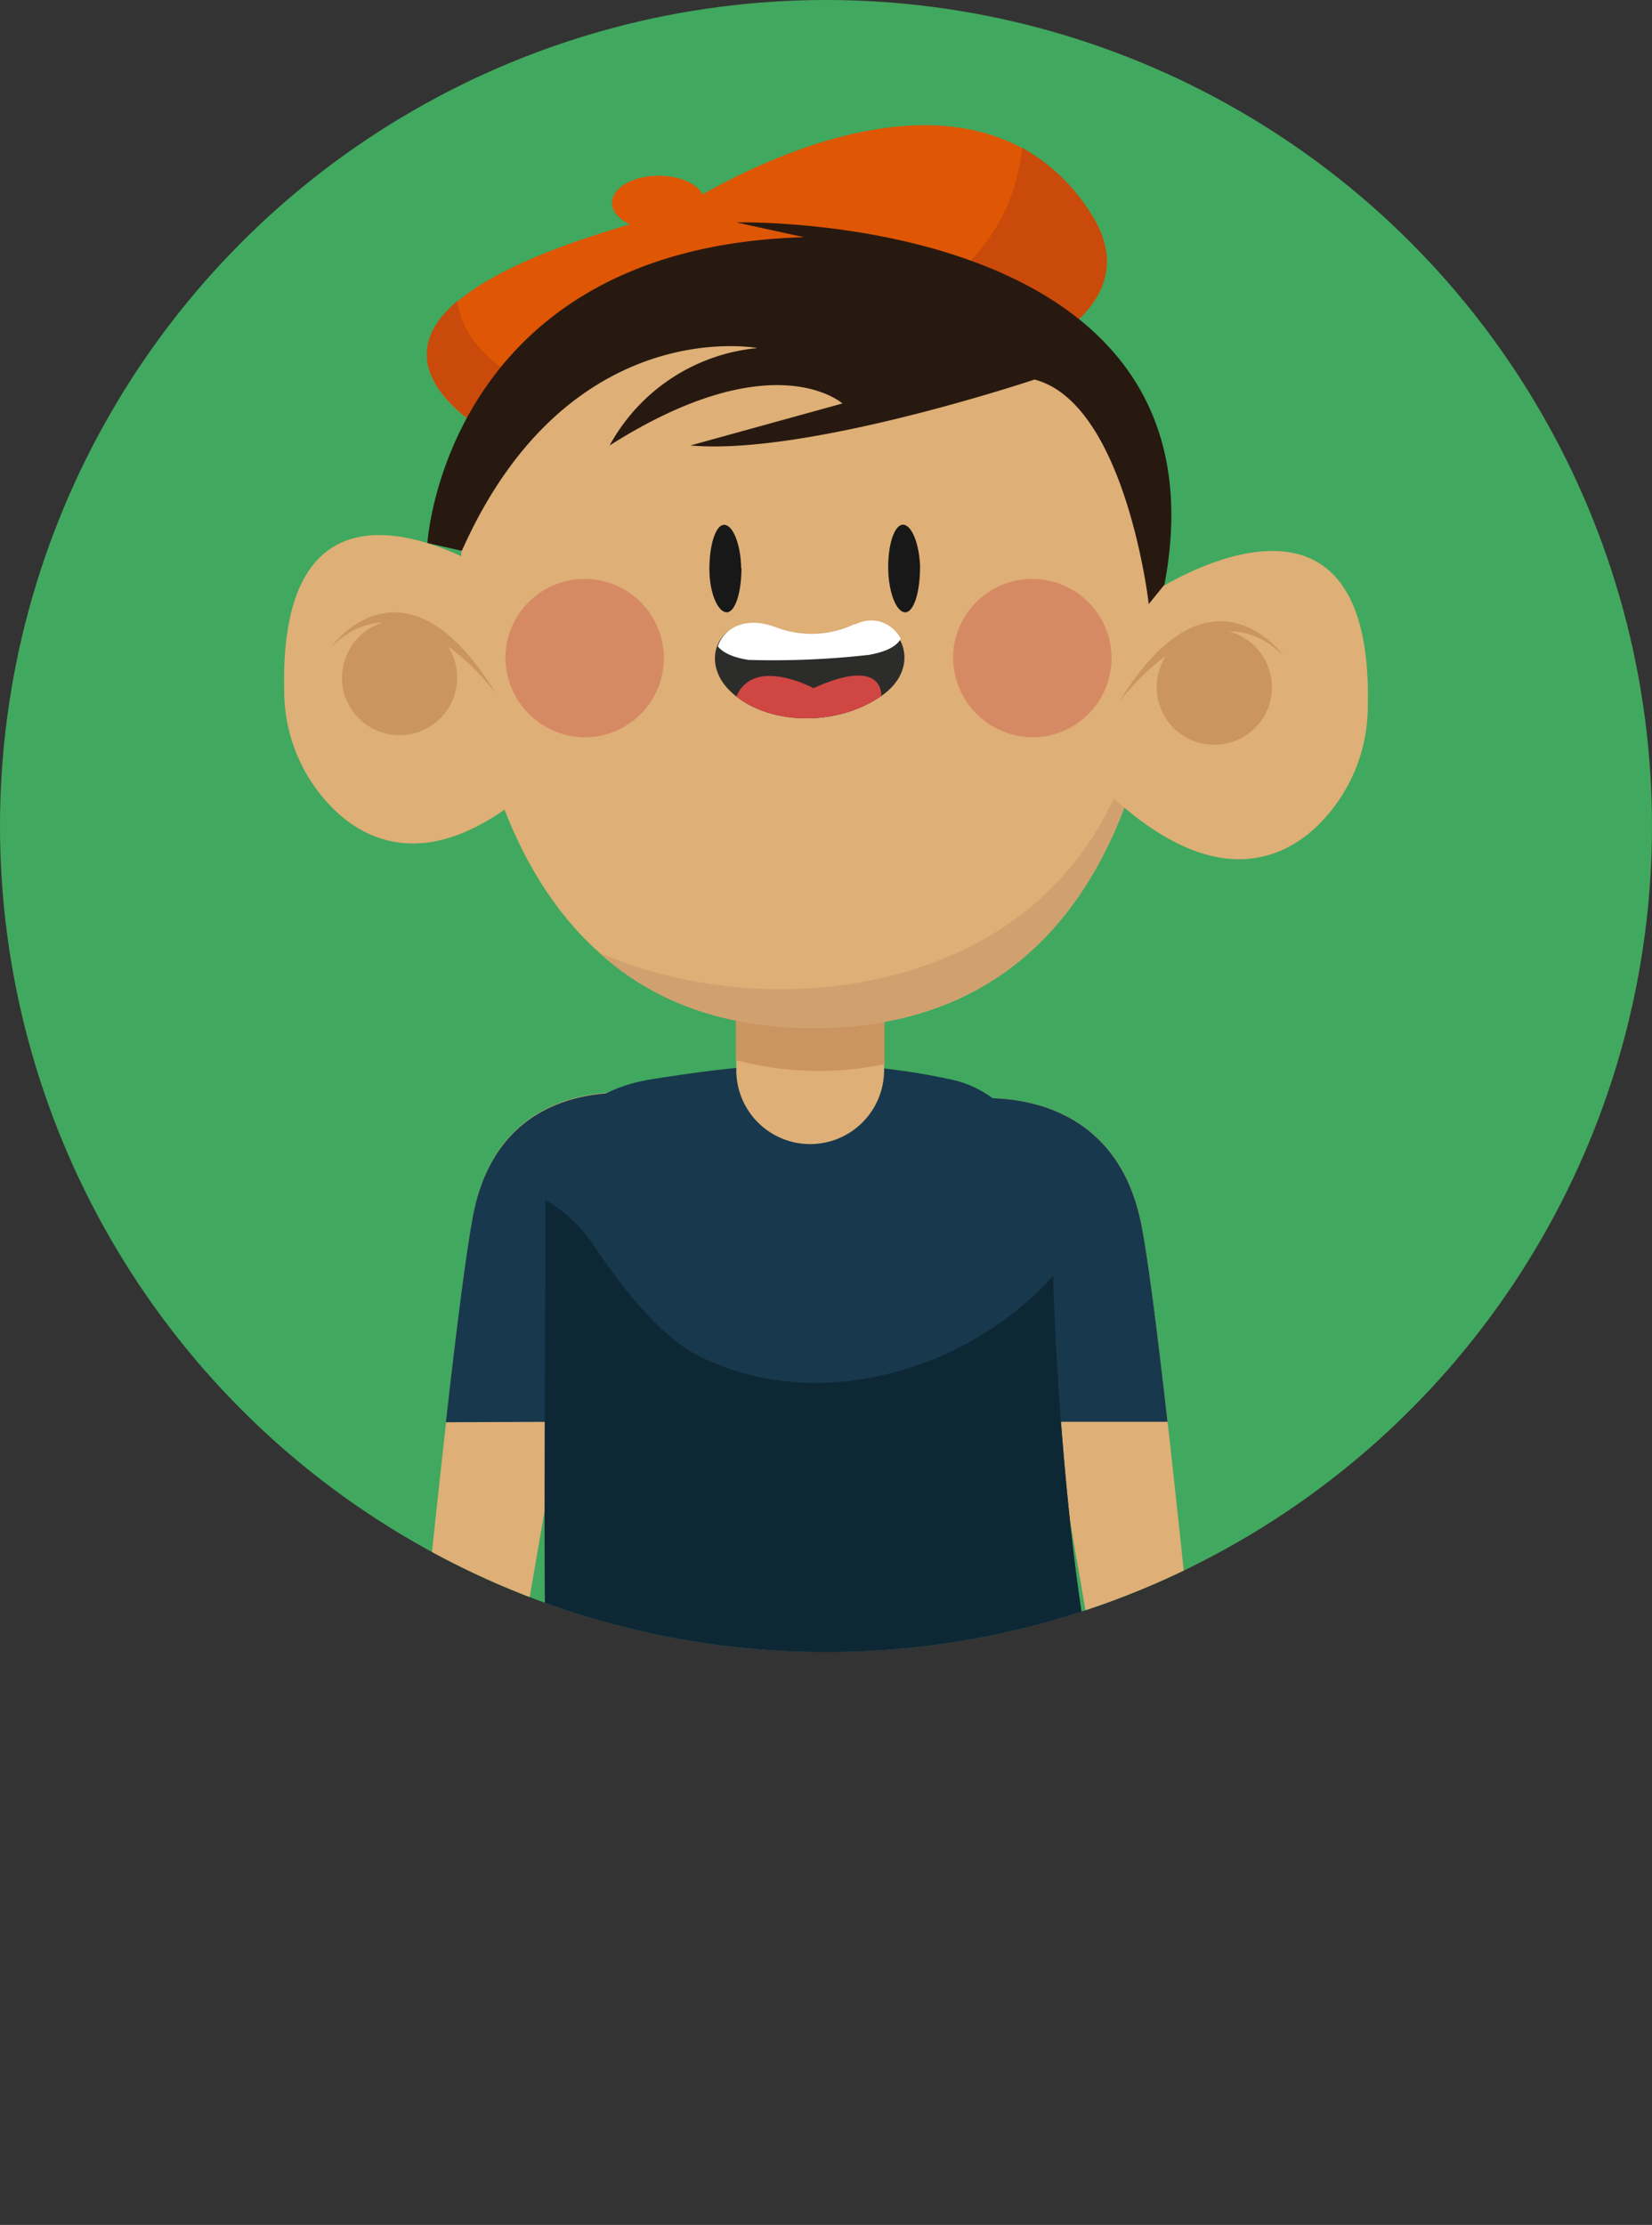 <svg xmlns="http://www.w3.org/2000/svg" xmlns:xlink="http://www.w3.org/1999/xlink" viewBox="0 0 111.78 150.54"><rect x="0" y="0" width="111.78" height="150.54" fill="#333333" stroke="none"/><defs><style>.cls-1{fill:none;}.cls-2{clip-path:url(#clip-path);}.cls-3{fill:#41a85f;}.cls-4{fill:#df5605;}.cls-5{fill:#c94a0a;}.cls-6{fill:#deaf76;}.cls-7{fill:#18384d;}.cls-8{fill:#0e2735;}.cls-9{fill:#ca9561;}.cls-10{fill:#d0a16f;}.cls-11{fill:#181818;}.cls-12{fill:#d68a64;}.cls-13{fill:#2c2c2b;}.cls-14{clip-path:url(#clip-path-2);}.cls-15{fill:#d04642;}.cls-16{clip-path:url(#clip-path-3);}.cls-17{fill:#fff;}.cls-18{fill:#271910;}</style><clipPath id="clip-path"><circle class="cls-1" cx="55.89" cy="55.89" r="55.89"/></clipPath><clipPath id="clip-path-2"><path class="cls-1" d="M52.41,42.5a6.81,6.81,0,0,0,5.33-.19l.08,0c2.63-1.28,5.08,2.53,1.8,4.79S51.38,49,49.17,46.51C47.25,44.32,49,41.23,52.41,42.5Z"/></clipPath><clipPath id="clip-path-3"><path class="cls-1" d="M52.47,42.43a6.72,6.72,0,0,0,5.33-.19l.08,0c2.63-1.29,5.08,2.52,1.8,4.78s-8.24,1.95-10.45-.55C47.31,44.25,49.1,41.17,52.47,42.43Z"/></clipPath></defs><title>Asset 9</title><g id="Layer_2" data-name="Layer 2"><g id="OBJECTS"><g class="cls-2"><circle class="cls-3" cx="55.89" cy="55.89" r="55.89"/><path class="cls-4" d="M35.83,30.78S15,22.23,45.49,14.4c0,0,19.57-13.34,28.29,0S37.22,31.44,35.83,30.78Z"/><path class="cls-5" d="M73.78,14.4A12.83,12.83,0,0,0,69.17,10a14.42,14.42,0,0,1-1,3.89c-2.43,5.68-9,8.7-14.41,10.6-6,2.09-12.7,4.33-18.72,1.06-2.39-1.3-3.85-3.16-4.09-5.19-6.66,5.65,4.87,10.38,4.87,10.38C37.22,31.44,82.49,27.73,73.78,14.4Z"/><path class="cls-6" d="M65.2,74.4S75.34,72.73,77.26,83s7,65.94,7,65.94l-3.63,1.58L70.81,93.69S71.07,78.26,65.2,74.4Z"/><path class="cls-6" d="M44.12,74.08S33.91,72,32,82.3s-7,66-7,66l3.63,1.57L38.44,93S38.25,77.94,44.12,74.08Z"/><path class="cls-7" d="M70.81,93.69l.44,2.51H79c-.68-6-1.29-10.8-1.74-13.18C75.34,72.73,65.2,74.4,65.2,74.4,71.07,78.26,70.81,93.69,70.81,93.69Z"/><path class="cls-7" d="M37.88,96.2,38.44,93s-.19-15,5.68-18.89c0,0-10.21-2.07-12.13,8.22-.46,2.48-1.11,7.58-1.82,13.9Z"/><path class="cls-7" d="M44.23,73c5-.78,11.77-1.79,20.22.06,4,.88,6.83,5.34,6.78,9.48-.13,9.17,1.39,24.72,2.37,28.77,1.93,8.06-7.79,10.7-18.35,10.15s-18.19,0-18.34-9.87c-.14-8.93,0-12,0-30.35C36.86,76.55,39.64,73.68,44.23,73Z"/><path class="cls-8" d="M71.26,86.32c-5.79,6.49-16.13,9.48-24.13,5.35-2.65-1.37-5.49-5.18-7-7.47a9.73,9.73,0,0,0-3.22-3h0s-.11,21.42,0,30.35c.15,9.83,7.78,9.31,18.34,9.87s20.28-2.09,18.35-10.15C72.75,107.74,71.49,95.48,71.26,86.32Z"/><path class="cls-6" d="M54.82,77.41h0a5,5,0,0,0,5-5V65.3a2,2,0,0,0-2-2h-6a2,2,0,0,0-2,2v7.08A5,5,0,0,0,54.82,77.41Z"/><path class="cls-9" d="M49.79,71.72V66.65H59.85V72A21.66,21.66,0,0,1,49.79,71.72Z"/><path class="cls-6" d="M78.74,36.46S81.05,69.7,54.91,69.55s-23.63-34.3-23.63-34.3-.14-15,26-15.58a21.46,21.46,0,0,1,18.31,9.16A19.76,19.76,0,0,1,78.74,36.46Z"/><path class="cls-10" d="M69.41,61.64c5.55-4.41,8.24-11.33,8.37-18.21A63.5,63.5,0,0,0,76.2,30.14a15.44,15.44,0,0,1,2.55,6.32S81.06,69.7,54.92,69.55c-6.32,0-11-2-14.38-5.09C49.75,68.43,61.79,67.7,69.41,61.64Z"/><path class="cls-11" d="M62.25,38.43c0,1.64-.42,3-1,3s-1.12-1.29-1.15-2.93.42-3,1-3,1.12,1.29,1.16,2.93"/><path class="cls-11" d="M50.17,38.43c0,1.64-.42,3-1,3S48,40.15,48,38.51s.42-3,1-3,1.12,1.29,1.15,2.93"/><path class="cls-6" d="M78.07,40.05S93,30.11,92.55,47.88a11.31,11.31,0,0,1-3.7,8.27c-3,2.63-8.14,3.87-15.62-4.26Z"/><path class="cls-9" d="M86,47.21a3.9,3.9,0,1,1-3.16-4.56A3.92,3.92,0,0,1,86,47.21Z"/><path class="cls-9" d="M75.71,47.51s6.07-8.23,11.16-3.11C86.87,44.4,81.91,37.39,75.71,47.51Z"/><path class="cls-6" d="M33.71,39S18.78,29,19.23,46.81a11.24,11.24,0,0,0,3.7,8.27c3,2.64,8.14,3.87,15.62-4.26Z"/><path class="cls-9" d="M23.21,46.61A3.9,3.9,0,1,0,26.37,42,3.94,3.94,0,0,0,23.21,46.61Z"/><path class="cls-9" d="M33.54,46.9s-6.07-8.23-11.15-3.1C22.39,43.8,27.35,36.79,33.54,46.9Z"/><path class="cls-12" d="M64.49,44.39a5.42,5.42,0,0,0,5.37,5.5,5.36,5.36,0,1,0-5.37-5.5"/><path class="cls-12" d="M34.2,44.39a5.42,5.42,0,0,0,5.38,5.5,5.36,5.36,0,1,0-5.38-5.5"/><path class="cls-13" d="M52.41,42.5a6.81,6.81,0,0,0,5.33-.19l.08,0c2.63-1.28,5.08,2.53,1.8,4.79S51.38,49,49.17,46.51C47.25,44.32,49,41.23,52.41,42.5Z"/><g class="cls-14"><path class="cls-15" d="M59.63,47.16s.32-2.82-4.59-.6c0,0-4.08-2.22-5.24.62C49.8,47.18,53.77,50.76,59.63,47.16Z"/></g><g class="cls-16"><path class="cls-17" d="M60.79,41.85s1.41,1.86-2,2.46a57.84,57.84,0,0,1-8.14.34c-3.28-.51-2.21-2.43-2.21-2.43S59.57,40.5,60.79,41.85Z"/></g><path class="cls-18" d="M78.79,39.56l-1.06,1.31S76.18,27.3,70,25.68c0,0-15.41,5.17-23.28,4.46L57,27.3s-4.66-4.2-15.75,2.84a12.76,12.76,0,0,1,10-6.59s-12.82-2.43-20,13.72l-2.33-.53s1.21-20,25.49-20.69l-4.58-1S83.59,14.19,78.79,39.56Z"/><path class="cls-4" d="M41.41,13.73c0,1,1.41,1.85,3.15,1.85s3.15-.82,3.15-1.85-1.41-1.84-3.15-1.84S41.41,12.71,41.41,13.73Z"/></g></g></g></svg>